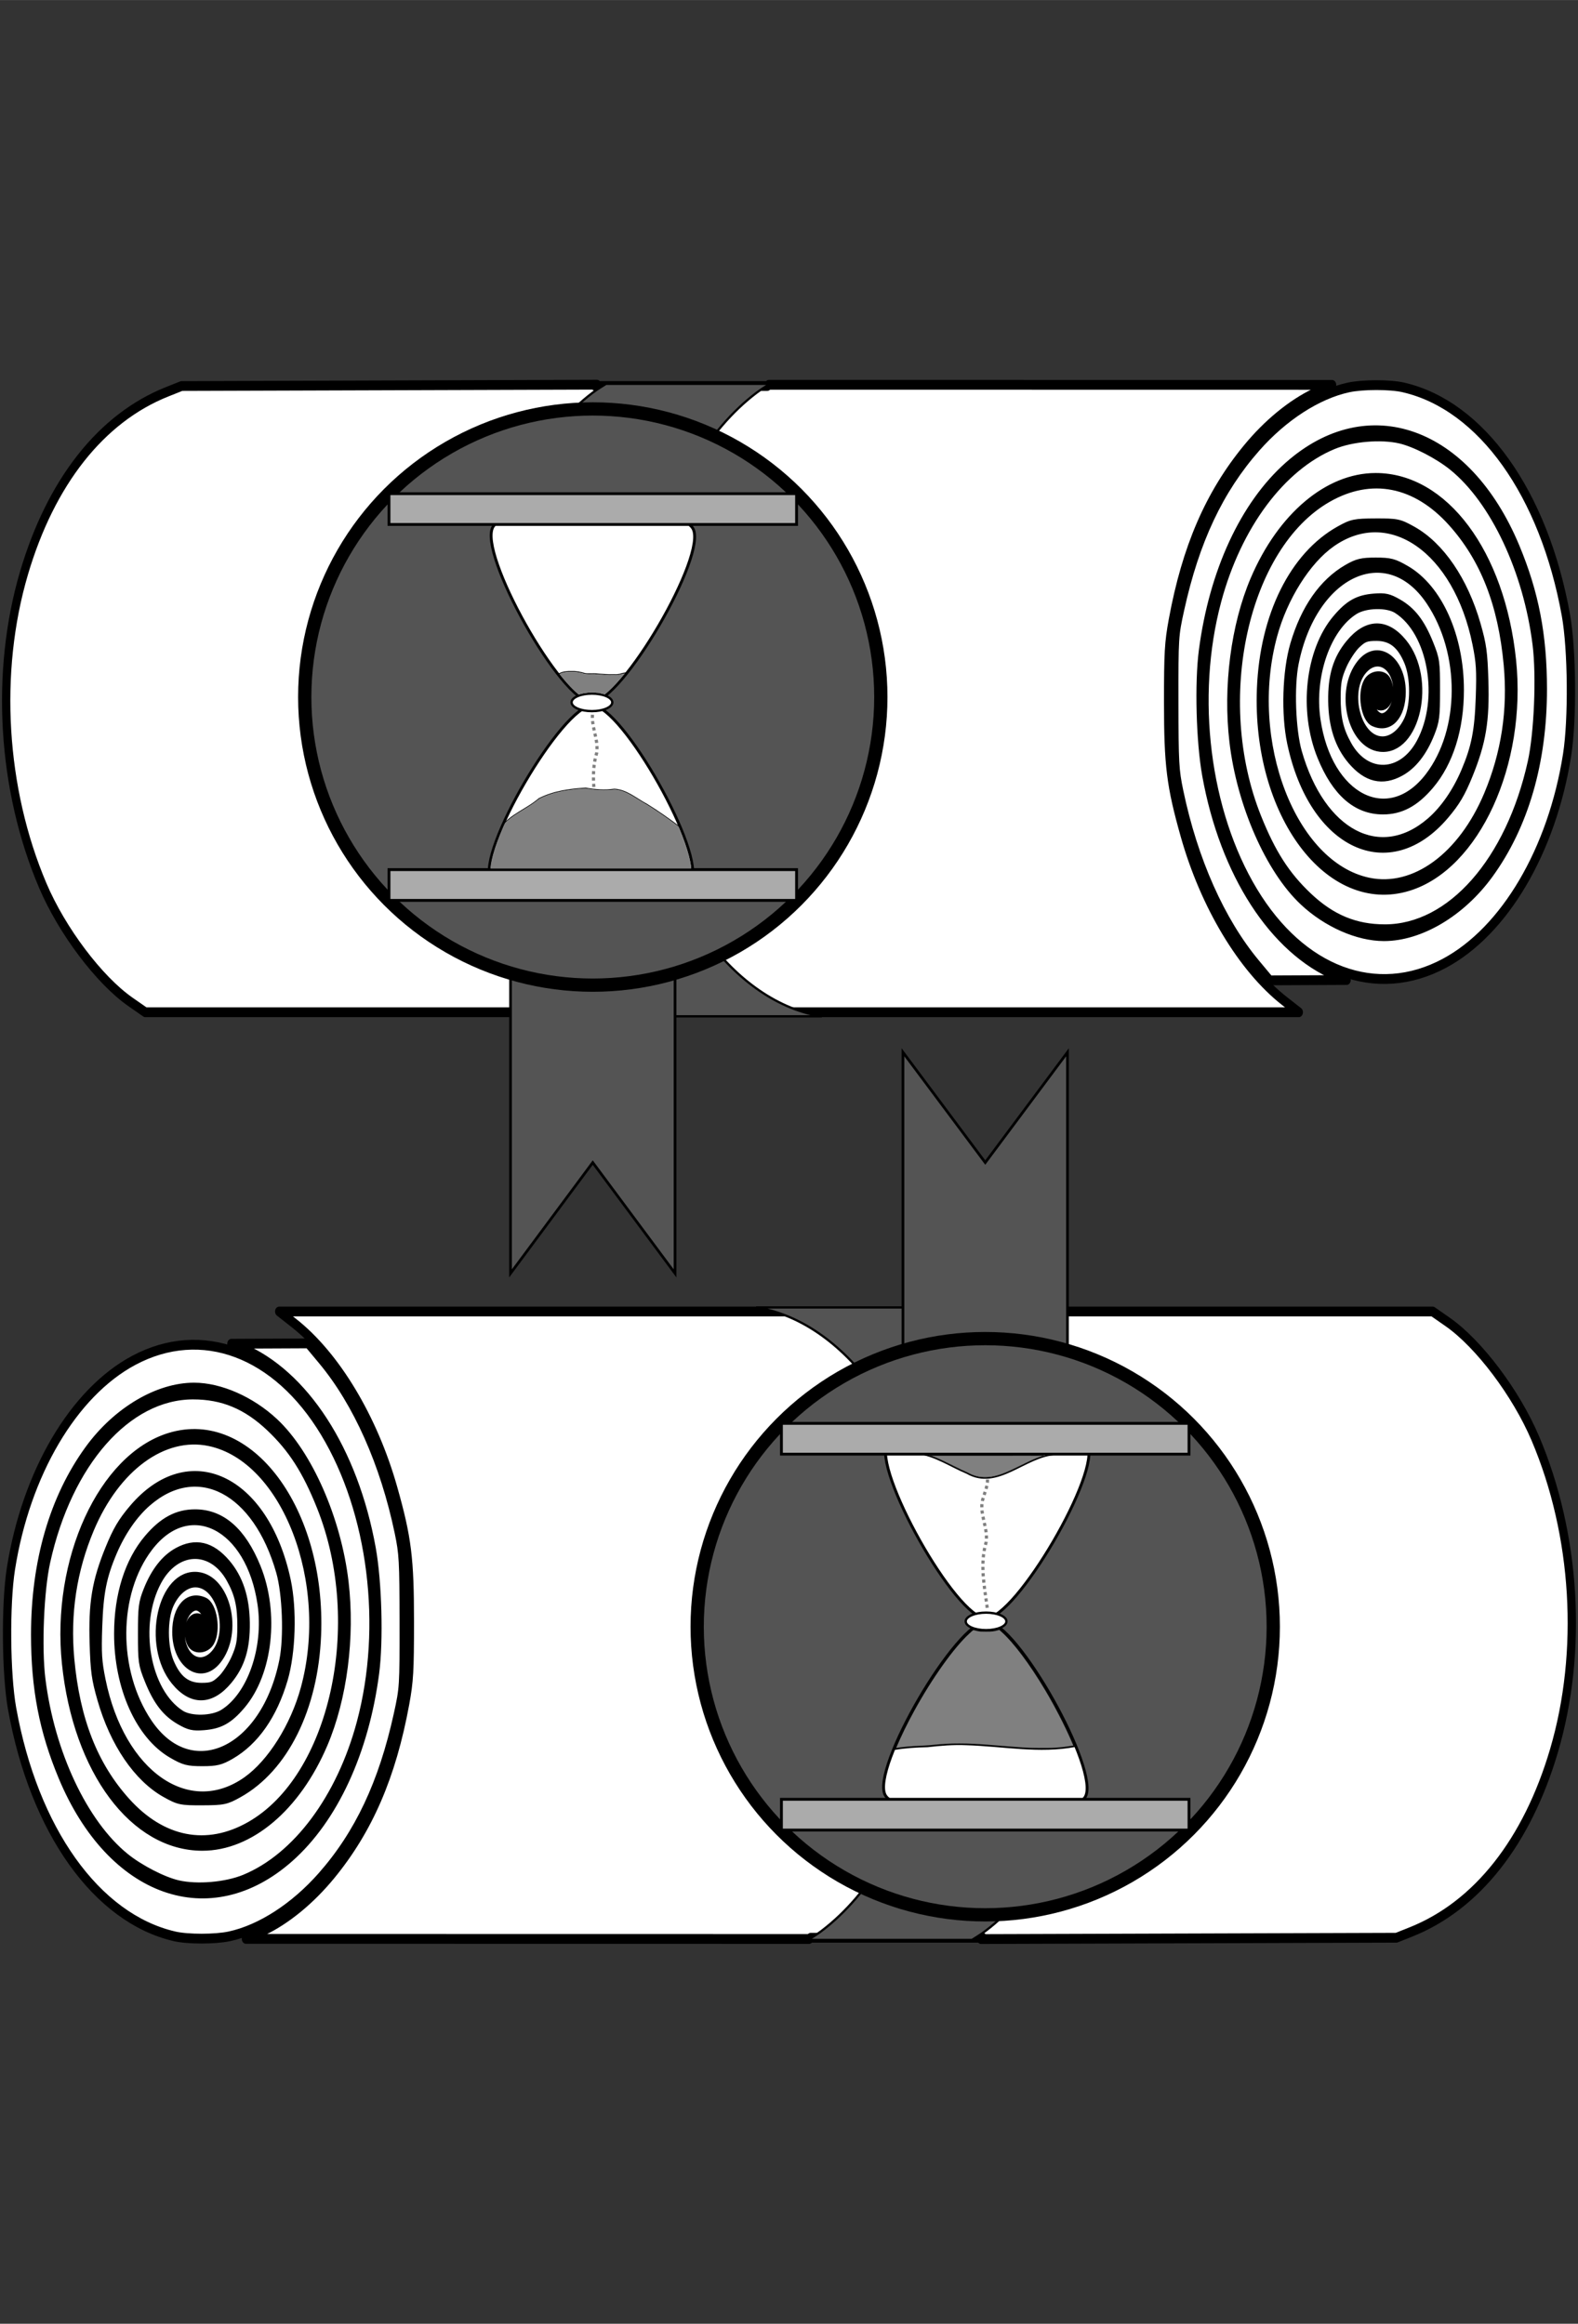 <?xml version="1.0" encoding="UTF-8" standalone="no"?>
<!-- Created with Inkscape (http://www.inkscape.org/) -->

<svg
   xmlns:dc="http://purl.org/dc/elements/1.1/"
   xmlns:cc="http://creativecommons.org/ns#"
   xmlns:rdf="http://www.w3.org/1999/02/22-rdf-syntax-ns#"
   xmlns:svg="http://www.w3.org/2000/svg"
   xmlns="http://www.w3.org/2000/svg"
   xmlns:sodipodi="http://sodipodi.sourceforge.net/DTD/sodipodi-0.dtd"
   xmlns:inkscape="http://www.inkscape.org/namespaces/inkscape"
   sodipodi:docname="from_past-future.svg"
   inkscape:version="0.92.4 (5da689c313, 2019-01-14)"
   version="1.1"
   id="svg2"
   viewBox="0 0 720 1060"
   height="11.778in"
   width="8in"
   inkscape:export-filename="C:\Users\Giltwist\Dropbox\Tarot\Minors\export\from-past_future.png"
   inkscape:export-xdpi="300"
   inkscape:export-ydpi="300">
  <rect x="0" y="0" width="720" height="1060" fill="#333333" stroke="none"/>
  <sodipodi:namedview
     inkscape:window-maximized="1"
     inkscape:window-y="-8"
     inkscape:window-x="-8"
     inkscape:window-height="1377"
     inkscape:window-width="2560"
     units="in"
     showgrid="false"
     inkscape:current-layer="layer1"
     inkscape:document-units="px"
     inkscape:cy="612.90891"
     inkscape:cx="-113.25538"
     inkscape:zoom="0.98994949"
     inkscape:pageshadow="2"
     inkscape:pageopacity="0"
     borderopacity="1.0"
     bordercolor="#666666"
     pagecolor="#000000"
     id="base"
     showguides="true"
     inkscape:guide-bbox="true">
    <sodipodi:guide
       position="360.017,456.613"
       orientation="1,0"
       id="guide4140"
       inkscape:locked="false" />
    <sodipodi:guide
       position="341.518,529.688"
       orientation="0,1"
       id="guide4149"
       inkscape:locked="false" />
  </sodipodi:namedview>
  <defs
     id="defs4">
    <inkscape:path-effect
       effect="powerstroke"
       id="path-effect4186"
       is_visible="true"
       offset_points="0,0.5"
       sort_points="true"
       interpolator_type="CubicBezierJohan"
       interpolator_beta="0.2"
       start_linecap_type="zerowidth"
       linejoin_type="round"
       miter_limit="4"
       end_linecap_type="zerowidth"
       cusp_linecap_type="round" />
  </defs>
  <g
     inkscape:label="Layer 1"
     inkscape:groupmode="layer"
     id="layer1"
     transform="translate(0,7.638)">
    <g
       transform="matrix(1,0,0,1.18,-0.304,-152.394)"
       id="g882-6-7">
      <path
         inkscape:connector-curvature="0"
         id="path873-5-2"
         transform="matrix(0.938,0,0,0.938,0,-7.638)"
         d="m 136.141,679.434 7.061,4.693 c 20.538,13.655 38.835,39.445 48.445,68.285 6.812,20.441 8.047,28.856 8.047,54.807 0,20.401 -0.28,24.527 -2.301,33.84 -6.424,29.611 -17.66,51.652 -35.953,70.533 -9.861,10.178 -21.58,18.336 -32.99,22.963 l -8.492,3.443 136.971,0.018 136.973,0.018 0.783,-0.506 h 83.688 l -0.82,0.547 101.016,-0.273 101.016,-0.273 7.07,-2.389 c 32.021,-10.817 56.496,-37.09 69.586,-74.697 C 770.455,819.598 767.042,771.33 747.135,731.688 737.772,713.044 719.686,692.698 704.5,683.727 l -7.268,-4.293 H 679.582 520.482 253.328 Z"
         style="opacity:1;fill:#ffffff;fill-opacity:1;fill-rule:nonzero;stroke:#000000;stroke-width:4.041;stroke-linecap:round;stroke-linejoin:round;stroke-miterlimit:4;stroke-dasharray:none;stroke-dashoffset:0;stroke-opacity:1;paint-order:stroke markers fill" />
      <path
         transform="matrix(0.938,0,0,0.938,0,-7.638)"
         inkscape:connector-curvature="0"
         id="path875-2-4"
         d="M 85.182,936.934 C 47.321,929.506 16.866,893.313 6.205,843.078 3.207,828.95 2.917,800.075 5.627,785.5 12.956,746.077 36.023,712.887 65.328,699.6 c 33.06,-14.99 69.353,-3.461 92.81,29.483 23.306,32.732 30.299,80.198 17.689,120.057 -9.854,31.145 -31.257,55.506 -56.543,64.355 -9.029,3.16 -23.062,4.182 -32.385,2.357 C 79.657,914.435 68.288,909.459 61.288,904.643 41.013,890.693 24.882,861.641 20.403,831.006 c -1.904,-13.018 -0.75,-36.658 2.372,-48.611 10.713,-41.02 39.519,-68.74 71.447,-68.756 14.438,-0.007 25.994,4.077 37.374,13.21 10.8,8.668 17.719,17.81 24.757,32.712 22.98,48.658 6.399,112.327 -34.395,132.072 -21.036,10.182 -42.694,6.6 -60.254,-9.965 -15.789,-14.894 -24.527,-33.797 -27.256,-58.959 -2.04,-18.81 1.18,-36.76 9.665,-53.878 12.689,-25.598 35.832,-39.922 58.078,-35.946 37.173,6.643 60.554,58.1 46.398,102.111 -5.063,15.741 -16.322,30.906 -28.283,38.096 -28.246,16.979 -61.275,-2.507 -70.633,-41.672 -1.838,-7.692 -2.083,-11.021 -1.634,-22.183 0.563,-14.005 2.143,-20.779 7.195,-30.864 4.212,-8.407 10.212,-15.767 16.821,-20.632 24.431,-17.985 53.158,-5.187 64.573,28.768 3.085,9.176 3.857,27.171 1.58,36.843 -8.924,37.912 -45.074,52.063 -65.875,25.787 -16.955,-21.417 -16.767,-53.704 0.423,-72.824 19.643,-21.848 49.248,-9.092 54.847,23.631 3.134,18.318 -5.084,38.281 -18.711,45.453 -5.253,2.764 -15.699,2.971 -20.485,0.406 -17.165,-9.202 -22.966,-37.372 -11.434,-55.52 8.941,-14.072 26.354,-14.603 35.313,-1.078 4.177,6.307 5.565,11.43 5.499,20.307 -0.045,6.055 -0.569,8.345 -2.981,13.033 -1.61,3.128 -4.673,7.095 -6.808,8.817 -3.33,2.684 -4.706,3.13 -9.675,3.13 -7.173,0 -11.839,-3.133 -15.382,-10.327 -3.266,-6.633 -3.31,-18.079 -0.093,-24.186 2.883,-5.472 7.696,-8.878 12.547,-8.878 12.977,0 19.065,22.197 8.39,30.594 -7.145,5.62 -15.644,0.145 -15.644,-10.079 0,-5.62 3.701,-10.964 7.593,-10.964 3.125,0 6.55,4.478 6.55,8.566 0,4.137 -3.347,7.519 -5.868,5.929 -2.128,-1.342 -2.267,-6.565 -0.193,-7.251 1.313,-0.434 1.326,-0.271 0.093,1.221 -1.743,2.111 0.121,4.857 2.013,2.965 1.63,-1.63 0.69,-5.802 -1.397,-6.2 -4.071,-0.776 -6.279,5.177 -3.704,9.988 1.593,2.977 7.357,2.65 9.445,-0.536 3.043,-4.643 1.234,-14.466 -2.96,-16.076 -7.584,-2.91 -13.592,2.491 -13.592,12.218 0,13.042 11.896,19.838 19.893,11.366 10.535,-11.162 4.519,-32.736 -9.492,-34.041 -17.535,-1.633 -25.239,27.902 -11.11,42.595 8.16,8.485 17.621,8.34 26.089,-0.4 6.036,-6.23 8.474,-13.049 8.322,-23.273 -0.152,-10.193 -3.202,-18.089 -9.351,-24.212 -7.332,-7.3 -15.047,-8.829 -23.854,-4.728 -6.051,2.818 -10.966,8.147 -14.538,15.761 -2.373,5.059 -2.628,6.777 -2.628,17.724 0,11.463 0.17,12.481 3.134,18.736 4.11,8.673 8.399,13.41 15.116,16.697 4.621,2.261 6.48,2.616 11.8,2.257 7.856,-0.53 12.299,-2.63 18.335,-8.665 13.124,-13.124 16.317,-37.486 7.364,-56.176 -7.072,-14.763 -17.062,-22.138 -29.99,-22.138 -8.715,0 -15.72,3.174 -22.938,10.392 -9.346,9.346 -14.437,23.064 -14.437,38.898 0,21.888 10.382,41.498 26.056,49.214 5.911,2.91 7.719,3.314 14.834,3.314 6.845,0 9.004,-0.443 13.911,-2.852 11.805,-5.797 20.603,-16.467 25.69,-31.155 3.78,-10.916 4.419,-28.478 1.465,-40.271 -10.54,-42.074 -47.647,-56.71 -74.838,-29.518 -5.341,5.341 -7.837,8.924 -11.442,16.423 -6.461,13.442 -8.172,22.194 -7.573,38.752 0.416,11.505 0.91,14.54 3.723,22.863 6.09,18.02 17.529,32.238 31.117,38.674 6.449,3.055 7.516,3.246 17.968,3.213 10.272,-0.032 11.608,-0.269 17.678,-3.14 22.282,-10.539 36.663,-35.094 38.073,-65.011 2.416,-51.264 -32.99,-91.413 -71.718,-81.326 -32.755,8.532 -55.522,50.581 -50.323,92.946 5.408,44.063 32.883,75.253 66.29,75.253 23.198,0 45.883,-16.217 58.958,-42.149 9.446,-18.735 13.301,-43.958 10.164,-66.508 -3.572,-25.684 -17.491,-52.53 -34.021,-65.618 -11.303,-8.95 -26.431,-14.587 -39.142,-14.587 -17.718,0 -37.711,10.062 -51.188,25.763 -17.134,19.961 -26.094,46.103 -26.084,76.108 0.007,22.047 3.955,39.392 13.27,58.305 23.621,47.957 71.847,62.486 110.631,33.331 21.429,-16.108 36.417,-43.569 41.405,-75.858 2.071,-13.407 1.306,-37.49 -1.628,-51.259 -8.595,-40.337 -32.616,-71.767 -63.173,-82.659 l -5.051,-1.8 18.715,-0.074 18.715,-0.074 6.703,6.819 c 17.03,17.324 30.258,42.514 37.267,70.963 2.177,8.835 2.367,11.76 2.404,36.871 0.039,26.791 -0.011,27.471 -2.844,38.386 -7.366,28.383 -19.053,49.407 -37.124,66.78 -13.261,12.749 -29.74,21.783 -44.778,24.547 -6.928,1.274 -20.278,1.275 -26.76,0.004 z"
         style="opacity:1;fill:#ffffff;fill-opacity:1;fill-rule:nonzero;stroke:#000000;stroke-width:4.041;stroke-linecap:round;stroke-linejoin:round;stroke-miterlimit:4;stroke-dasharray:none;stroke-dashoffset:0;stroke-opacity:1;paint-order:stroke markers fill" />
    </g>
    <path
       style="opacity:1;fill:#545454;fill-opacity:1;fill-rule:nonzero;stroke:#000000;stroke-width:1.023;stroke-linecap:square;stroke-linejoin:miter;stroke-miterlimit:4;stroke-dasharray:none;stroke-dashoffset:0;stroke-opacity:1;paint-order:markers fill stroke"
       d="m 443.503,877.277 c 2.076,-1.304 4.161,-2.585 6.154,-4.095 2.799,-2.12 5.513,-4.437 8.139,-6.938 2.626,-2.501 5.165,-5.185 7.608,-8.038 2.443,-2.853 4.792,-5.875 7.042,-9.05 2.25,-3.175 4.401,-6.503 6.447,-9.971 2.046,-3.468 3.987,-7.076 5.819,-10.807 1.832,-3.731 3.553,-7.587 5.16,-11.552 1.607,-3.965 3.099,-8.04 4.47,-12.209 1.371,-4.169 2.621,-8.433 3.746,-12.777 1.125,-4.344 2.125,-8.769 2.994,-13.258 0.868,-4.49 1.605,-9.045 2.206,-13.65 0.601,-4.606 1.066,-9.261 1.39,-13.953 0.323,-4.692 0.505,-9.422 0.54,-14.17 0.035,-4.749 -0.077,-9.518 -0.341,-14.295 -0.264,-4.776 -0.679,-9.559 -1.252,-14.334 -0.573,-4.775 -1.303,-9.541 -2.195,-14.284 -0.735,-3.902 -1.57,-7.728 -2.499,-11.469 -0.93,-3.741 -1.954,-7.399 -3.067,-10.968 -1.114,-3.569 -2.315,-7.05 -3.602,-10.437 -1.286,-3.387 -2.657,-6.681 -4.105,-9.875 -1.448,-3.194 -2.972,-6.29 -4.57,-9.281 -1.598,-2.991 -3.269,-5.879 -5.006,-8.656 -1.737,-2.777 -3.542,-5.444 -5.407,-7.996 -1.865,-2.553 -3.791,-4.991 -5.773,-7.308 -1.982,-2.318 -4.021,-4.516 -6.108,-6.588 -2.088,-2.072 -4.225,-4.019 -6.407,-5.835 -2.182,-1.816 -4.409,-3.502 -6.674,-5.051 -2.265,-1.549 -4.569,-2.962 -6.907,-4.234 -2.337,-1.272 -4.708,-2.403 -7.106,-3.388 -2.398,-0.984 -4.825,-1.82 -7.273,-2.506 -2.351,-0.659 -4.725,-1.161 -7.112,-1.535 h -74.813 c 2.387,0.374 4.759,0.876 7.11,1.535 2.448,0.686 4.875,1.522 7.273,2.506 2.398,0.984 4.769,2.116 7.106,3.388 2.337,1.272 4.641,2.685 6.907,4.234 2.265,1.549 4.492,3.235 6.674,5.051 2.182,1.816 4.321,3.762 6.409,5.835 2.088,2.072 4.125,4.27 6.107,6.588 1.982,2.318 3.908,4.756 5.773,7.308 1.865,2.553 3.67,5.219 5.407,7.996 1.737,2.777 3.408,5.665 5.006,8.656 1.598,2.991 3.124,6.086 4.572,9.281 1.448,3.194 2.817,6.488 4.103,9.875 1.286,3.387 2.488,6.867 3.602,10.437 1.114,3.569 2.139,7.227 3.069,10.968 0.93,3.741 1.763,7.567 2.498,11.469 0.893,4.743 1.624,9.509 2.197,14.284 0.573,4.774 0.989,9.557 1.252,14.334 0.264,4.777 0.374,9.546 0.339,14.295 -0.035,4.749 -0.217,9.478 -0.54,14.17 -0.323,4.692 -0.789,9.347 -1.39,13.953 -0.601,4.606 -1.338,9.161 -2.206,13.65 -0.868,4.49 -1.867,8.914 -2.992,13.258 -1.125,4.344 -2.377,8.608 -3.748,12.777 -1.371,4.169 -2.861,8.244 -4.468,12.209 -1.607,3.965 -3.328,7.82 -5.16,11.552 -1.832,3.731 -3.775,7.339 -5.821,10.807 -2.046,3.468 -4.195,6.796 -6.445,9.971 -2.25,3.175 -4.601,6.197 -7.044,9.05 -2.443,2.853 -4.98,5.537 -7.606,8.038 -2.626,2.501 -5.342,4.819 -8.141,6.938 -1.993,1.51 -4.078,2.792 -6.154,4.095 z"
       id="rect1068-3"
       inkscape:connector-curvature="0" />
    <path
       style="opacity:1;fill:#545454;fill-opacity:1;fill-rule:nonzero;stroke:#000000;stroke-width:1.223;stroke-linecap:square;stroke-linejoin:miter;stroke-miterlimit:4;stroke-dasharray:none;stroke-dashoffset:0;stroke-opacity:1;paint-order:markers fill stroke"
       d="M 411.998,656.637 V 472.365 l 37.548,50.31 37.515,-50.31 v 184.272 z"
       id="rect1190-4-8"
       inkscape:connector-curvature="0" />
    <circle
       style="opacity:1;fill:#545454;fill-opacity:1;fill-rule:evenodd;stroke:#000000;stroke-width:6.051;stroke-linecap:butt;stroke-linejoin:miter;stroke-miterlimit:4;stroke-dasharray:none;stroke-dashoffset:0;stroke-opacity:1;paint-order:markers stroke fill"
       id="path868-7"
       cx="-449.529"
       cy="-734.405"
       r="131.427"
       transform="scale(-1)" />
    <g
       transform="matrix(-1,0,0,-1.18,720.304,1197.119)"
       id="g882-6">
      <path
         inkscape:connector-curvature="0"
         id="path873-5"
         transform="matrix(0.938,0,0,0.938,0,-7.638)"
         d="m 136.141,679.434 7.061,4.693 c 20.538,13.655 38.835,39.445 48.445,68.285 6.812,20.441 8.047,28.856 8.047,54.807 0,20.401 -0.28,24.527 -2.301,33.84 -6.424,29.611 -17.66,51.652 -35.953,70.533 -9.861,10.178 -21.58,18.336 -32.99,22.963 l -8.492,3.443 136.971,0.018 136.973,0.018 0.783,-0.506 h 83.688 l -0.82,0.547 101.016,-0.273 101.016,-0.273 7.07,-2.389 c 32.021,-10.817 56.496,-37.09 69.586,-74.697 C 770.455,819.598 767.042,771.33 747.135,731.688 737.772,713.044 719.686,692.698 704.5,683.727 l -7.268,-4.293 H 679.582 520.482 253.328 Z"
         style="opacity:1;fill:#ffffff;fill-opacity:1;fill-rule:nonzero;stroke:#000000;stroke-width:4.041;stroke-linecap:round;stroke-linejoin:round;stroke-miterlimit:4;stroke-dasharray:none;stroke-dashoffset:0;stroke-opacity:1;paint-order:stroke markers fill" />
      <path
         transform="matrix(0.938,0,0,0.938,0,-7.638)"
         inkscape:connector-curvature="0"
         id="path875-2"
         d="M 85.182,936.934 C 47.321,929.506 16.866,893.313 6.205,843.078 3.207,828.95 2.917,800.075 5.627,785.5 12.956,746.077 36.023,712.887 65.328,699.6 c 33.06,-14.99 69.353,-3.461 92.81,29.483 23.306,32.732 30.299,80.198 17.689,120.057 -9.854,31.145 -31.257,55.506 -56.543,64.355 -9.029,3.16 -23.062,4.182 -32.385,2.357 C 79.657,914.435 68.288,909.459 61.288,904.643 41.013,890.693 24.882,861.641 20.403,831.006 c -1.904,-13.018 -0.75,-36.658 2.372,-48.611 10.713,-41.02 39.519,-68.74 71.447,-68.756 14.438,-0.007 25.994,4.077 37.374,13.21 10.8,8.668 17.719,17.81 24.757,32.712 22.98,48.658 6.399,112.327 -34.395,132.072 -21.036,10.182 -42.694,6.6 -60.254,-9.965 -15.789,-14.894 -24.527,-33.797 -27.256,-58.959 -2.04,-18.81 1.18,-36.76 9.665,-53.878 12.689,-25.598 35.832,-39.922 58.078,-35.946 37.173,6.643 60.554,58.1 46.398,102.111 -5.063,15.741 -16.322,30.906 -28.283,38.096 -28.246,16.979 -61.275,-2.507 -70.633,-41.672 -1.838,-7.692 -2.083,-11.021 -1.634,-22.183 0.563,-14.005 2.143,-20.779 7.195,-30.864 4.212,-8.407 10.212,-15.767 16.821,-20.632 24.431,-17.985 53.158,-5.187 64.573,28.768 3.085,9.176 3.857,27.171 1.58,36.843 -8.924,37.912 -45.074,52.063 -65.875,25.787 -16.955,-21.417 -16.767,-53.704 0.423,-72.824 19.643,-21.848 49.248,-9.092 54.847,23.631 3.134,18.318 -5.084,38.281 -18.711,45.453 -5.253,2.764 -15.699,2.971 -20.485,0.406 -17.165,-9.202 -22.966,-37.372 -11.434,-55.52 8.941,-14.072 26.354,-14.603 35.313,-1.078 4.177,6.307 5.565,11.43 5.499,20.307 -0.045,6.055 -0.569,8.345 -2.981,13.033 -1.61,3.128 -4.673,7.095 -6.808,8.817 -3.33,2.684 -4.706,3.13 -9.675,3.13 -7.173,0 -11.839,-3.133 -15.382,-10.327 -3.266,-6.633 -3.31,-18.079 -0.093,-24.186 2.883,-5.472 7.696,-8.878 12.547,-8.878 12.977,0 19.065,22.197 8.39,30.594 -7.145,5.62 -15.644,0.145 -15.644,-10.079 0,-5.62 3.701,-10.964 7.593,-10.964 3.125,0 6.55,4.478 6.55,8.566 0,4.137 -3.347,7.519 -5.868,5.929 -2.128,-1.342 -2.267,-6.565 -0.193,-7.251 1.313,-0.434 1.326,-0.271 0.093,1.221 -1.743,2.111 0.121,4.857 2.013,2.965 1.63,-1.63 0.69,-5.802 -1.397,-6.2 -4.071,-0.776 -6.279,5.177 -3.704,9.988 1.593,2.977 7.357,2.65 9.445,-0.536 3.043,-4.643 1.234,-14.466 -2.96,-16.076 -7.584,-2.91 -13.592,2.491 -13.592,12.218 0,13.042 11.896,19.838 19.893,11.366 10.535,-11.162 4.519,-32.736 -9.492,-34.041 -17.535,-1.633 -25.239,27.902 -11.11,42.595 8.16,8.485 17.621,8.34 26.089,-0.4 6.036,-6.23 8.474,-13.049 8.322,-23.273 -0.152,-10.193 -3.202,-18.089 -9.351,-24.212 -7.332,-7.3 -15.047,-8.829 -23.854,-4.728 -6.051,2.818 -10.966,8.147 -14.538,15.761 -2.373,5.059 -2.628,6.777 -2.628,17.724 0,11.463 0.17,12.481 3.134,18.736 4.11,8.673 8.399,13.41 15.116,16.697 4.621,2.261 6.48,2.616 11.8,2.257 7.856,-0.53 12.299,-2.63 18.335,-8.665 13.124,-13.124 16.317,-37.486 7.364,-56.176 -7.072,-14.763 -17.062,-22.138 -29.99,-22.138 -8.715,0 -15.72,3.174 -22.938,10.392 -9.346,9.346 -14.437,23.064 -14.437,38.898 0,21.888 10.382,41.498 26.056,49.214 5.911,2.91 7.719,3.314 14.834,3.314 6.845,0 9.004,-0.443 13.911,-2.852 11.805,-5.797 20.603,-16.467 25.69,-31.155 3.78,-10.916 4.419,-28.478 1.465,-40.271 -10.54,-42.074 -47.647,-56.71 -74.838,-29.518 -5.341,5.341 -7.837,8.924 -11.442,16.423 -6.461,13.442 -8.172,22.194 -7.573,38.752 0.416,11.505 0.91,14.54 3.723,22.863 6.09,18.02 17.529,32.238 31.117,38.674 6.449,3.055 7.516,3.246 17.968,3.213 10.272,-0.032 11.608,-0.269 17.678,-3.14 22.282,-10.539 36.663,-35.094 38.073,-65.011 2.416,-51.264 -32.99,-91.413 -71.718,-81.326 -32.755,8.532 -55.522,50.581 -50.323,92.946 5.408,44.063 32.883,75.253 66.29,75.253 23.198,0 45.883,-16.217 58.958,-42.149 9.446,-18.735 13.301,-43.958 10.164,-66.508 -3.572,-25.684 -17.491,-52.53 -34.021,-65.618 -11.303,-8.95 -26.431,-14.587 -39.142,-14.587 -17.718,0 -37.711,10.062 -51.188,25.763 -17.134,19.961 -26.094,46.103 -26.084,76.108 0.007,22.047 3.955,39.392 13.27,58.305 23.621,47.957 71.847,62.486 110.631,33.331 21.429,-16.108 36.417,-43.569 41.405,-75.858 2.071,-13.407 1.306,-37.49 -1.628,-51.259 -8.595,-40.337 -32.616,-71.767 -63.173,-82.659 l -5.051,-1.8 18.715,-0.074 18.715,-0.074 6.703,6.819 c 17.03,17.324 30.258,42.514 37.267,70.963 2.177,8.835 2.367,11.76 2.404,36.871 0.039,26.791 -0.011,27.471 -2.844,38.386 -7.366,28.383 -19.053,49.407 -37.124,66.78 -13.261,12.749 -29.74,21.783 -44.778,24.547 -6.928,1.274 -20.278,1.275 -26.76,0.004 z"
         style="opacity:1;fill:#ffffff;fill-opacity:1;fill-rule:nonzero;stroke:#000000;stroke-width:4.041;stroke-linecap:round;stroke-linejoin:round;stroke-miterlimit:4;stroke-dasharray:none;stroke-dashoffset:0;stroke-opacity:1;paint-order:stroke markers fill" />
    </g>
    <path
       style="opacity:1;fill:#545454;fill-opacity:1;fill-rule:nonzero;stroke:#000000;stroke-width:1.023;stroke-linecap:square;stroke-linejoin:miter;stroke-miterlimit:4;stroke-dasharray:none;stroke-dashoffset:0;stroke-opacity:1;paint-order:markers fill stroke"
       d="m 276.497,167.447 c -2.076,1.304 -4.161,2.585 -6.154,4.095 -2.799,2.12 -5.513,4.437 -8.139,6.938 -2.626,2.501 -5.165,5.185 -7.608,8.038 -2.443,2.853 -4.792,5.875 -7.042,9.05 -2.25,3.175 -4.401,6.503 -6.447,9.971 -2.046,3.468 -3.987,7.076 -5.819,10.807 -1.832,3.731 -3.553,7.587 -5.16,11.552 -1.607,3.965 -3.099,8.04 -4.47,12.209 -1.371,4.169 -2.621,8.433 -3.746,12.777 -1.125,4.344 -2.125,8.769 -2.994,13.258 -0.868,4.49 -1.605,9.045 -2.206,13.65 -0.601,4.606 -1.066,9.261 -1.39,13.953 -0.323,4.692 -0.505,9.422 -0.54,14.17 -0.035,4.749 0.077,9.518 0.341,14.295 0.264,4.776 0.679,9.559 1.252,14.334 0.573,4.775 1.303,9.541 2.195,14.284 0.735,3.902 1.57,7.728 2.499,11.469 0.93,3.741 1.954,7.399 3.067,10.968 1.114,3.569 2.315,7.05 3.602,10.437 1.286,3.387 2.657,6.681 4.105,9.875 1.448,3.194 2.972,6.29 4.57,9.281 1.598,2.991 3.269,5.879 5.006,8.656 1.737,2.777 3.542,5.444 5.407,7.996 1.865,2.553 3.791,4.991 5.773,7.308 1.982,2.318 4.021,4.516 6.108,6.588 2.088,2.072 4.225,4.019 6.407,5.835 2.182,1.816 4.409,3.502 6.674,5.051 2.265,1.549 4.569,2.962 6.907,4.234 2.337,1.272 4.708,2.403 7.106,3.388 2.398,0.984 4.825,1.82 7.273,2.506 2.351,0.659 4.725,1.161 7.112,1.535 H 375 c -2.387,-0.374 -4.759,-0.876 -7.11,-1.535 -2.448,-0.686 -4.875,-1.522 -7.273,-2.506 -2.398,-0.984 -4.769,-2.116 -7.106,-3.388 -2.337,-1.272 -4.641,-2.685 -6.907,-4.234 -2.265,-1.549 -4.492,-3.235 -6.674,-5.051 -2.182,-1.816 -4.321,-3.762 -6.409,-5.835 -2.088,-2.072 -4.125,-4.27 -6.107,-6.588 -1.982,-2.318 -3.908,-4.756 -5.773,-7.308 -1.865,-2.553 -3.67,-5.219 -5.407,-7.996 -1.737,-2.777 -3.408,-5.665 -5.006,-8.656 -1.598,-2.991 -3.124,-6.086 -4.572,-9.281 -1.448,-3.194 -2.817,-6.488 -4.103,-9.875 -1.286,-3.387 -2.488,-6.867 -3.602,-10.437 -1.114,-3.569 -2.139,-7.227 -3.069,-10.968 -0.93,-3.741 -1.763,-7.567 -2.498,-11.469 -0.893,-4.743 -1.624,-9.509 -2.197,-14.284 -0.573,-4.774 -0.989,-9.557 -1.252,-14.334 -0.264,-4.777 -0.374,-9.546 -0.339,-14.295 0.035,-4.749 0.217,-9.478 0.54,-14.17 0.323,-4.692 0.789,-9.347 1.39,-13.953 0.601,-4.606 1.338,-9.161 2.206,-13.65 0.868,-4.49 1.867,-8.914 2.992,-13.258 1.125,-4.344 2.377,-8.608 3.748,-12.777 1.371,-4.169 2.861,-8.244 4.468,-12.209 1.607,-3.965 3.328,-7.82 5.16,-11.552 1.832,-3.731 3.775,-7.339 5.821,-10.807 2.046,-3.468 4.195,-6.796 6.445,-9.971 2.25,-3.175 4.601,-6.197 7.044,-9.05 2.443,-2.853 4.98,-5.537 7.606,-8.038 2.626,-2.501 5.342,-4.819 8.141,-6.938 1.993,-1.51 4.078,-2.792 6.154,-4.095 z"
       id="rect1068"
       inkscape:connector-curvature="0" />
    <path
       style="opacity:1;fill:#545454;fill-opacity:1;fill-rule:nonzero;stroke:#000000;stroke-width:1.226;stroke-linecap:square;stroke-linejoin:miter;stroke-miterlimit:4;stroke-dasharray:none;stroke-dashoffset:0;stroke-opacity:1;paint-order:markers fill stroke"
       d="M 308.002,388.088 V 573.219 l -37.548,-50.545 -37.515,50.545 V 388.088 Z"
       id="rect1190-4"
       inkscape:connector-curvature="0" />
    <circle
       style="opacity:1;fill:#545454;fill-opacity:1;fill-rule:evenodd;stroke:#000000;stroke-width:6.051;stroke-linecap:butt;stroke-linejoin:miter;stroke-miterlimit:4;stroke-dasharray:none;stroke-dashoffset:0;stroke-opacity:1;paint-order:markers stroke fill"
       id="path868"
       cx="270.471"
       cy="310.32"
       r="131.427" />
    <path
       sodipodi:type="star"
       style="fill:#ffffff;fill-opacity:1;fill-rule:evenodd;stroke:#000000;stroke-width:3;stroke-linecap:round;stroke-linejoin:miter;stroke-miterlimit:4;stroke-dasharray:none;stroke-dashoffset:0;stroke-opacity:1"
       id="path4199"
       sodipodi:sides="3"
       sodipodi:cx="359.56781"
       sodipodi:cy="403.84427"
       sodipodi:r1="122.23263"
       sodipodi:r2="61.116314"
       sodipodi:arg1="1.5790606"
       sodipodi:arg2="2.6262582"
       inkscape:flatsided="true"
       inkscape:rounded="0.15"
       inkscape:randomized="0"
       d="M 358.558,526.073 C 326.802,525.81 238.115,369.225 254.22,341.855 c 16.105,-27.37 196.055,-25.883 211.706,1.75 15.651,27.633 -75.612,182.73 -107.368,182.468 z"
       inkscape:transform-center-x="-0.50507627"
       inkscape:transform-center-y="30.119705"
       inkscape:export-xdpi="300"
       inkscape:export-ydpi="300"
       transform="matrix(-0.431,0,0,-0.434,604.743,960.398)" />
    <rect
       style="fill:#ababab;fill-opacity:1;fill-rule:evenodd;stroke:#000000;stroke-width:1.298;stroke-linecap:round;stroke-linejoin:miter;stroke-miterlimit:4;stroke-dasharray:none;stroke-dashoffset:0;stroke-opacity:1"
       id="rect4182"
       width="185.97"
       height="14.034"
       x="-542.514"
       y="-827.164"
       inkscape:export-xdpi="300"
       inkscape:export-ydpi="300"
       transform="scale(-1)" />
    <path
       sodipodi:type="star"
       style="fill:#ffffff;fill-opacity:1;fill-rule:evenodd;stroke:#000000;stroke-width:3;stroke-linecap:round;stroke-linejoin:miter;stroke-miterlimit:4;stroke-dasharray:none;stroke-dashoffset:0;stroke-opacity:1"
       id="path4199-5"
       sodipodi:sides="3"
       sodipodi:cx="-358.43219"
       sodipodi:cy="-651.74951"
       sodipodi:r1="122.23263"
       sodipodi:r2="61.116314"
       sodipodi:arg1="1.5790606"
       sodipodi:arg2="2.6262582"
       inkscape:flatsided="true"
       inkscape:rounded="0.15"
       inkscape:randomized="0"
       d="m -359.442,-529.521 c -31.756,-0.262 -120.443,-156.847 -104.338,-184.218 16.105,-27.37 196.055,-25.883 211.706,1.75 15.651,27.633 -75.612,182.73 -107.368,182.468 z"
       inkscape:transform-center-x="0.50507366"
       inkscape:transform-center-y="-30.119692"
       transform="matrix(0.431,0,0,0.434,604.743,960.398)"
       inkscape:export-xdpi="300"
       inkscape:export-ydpi="300" />
    <rect
       style="fill:#ababab;fill-opacity:1;fill-rule:evenodd;stroke:#000000;stroke-width:1.298;stroke-linecap:round;stroke-linejoin:miter;stroke-miterlimit:4;stroke-dasharray:none;stroke-dashoffset:0;stroke-opacity:1"
       id="rect4182-3"
       width="185.97"
       height="14.034"
       x="-542.514"
       y="-655.68"
       inkscape:export-xdpi="300"
       inkscape:export-ydpi="300"
       transform="scale(-1)" />
    <path
       style="fill:none;fill-rule:evenodd;stroke:#000000;stroke-width:0.523px;stroke-linecap:butt;stroke-linejoin:miter;stroke-opacity:1"
       d="m 490.703,788.965 c -16.37,3.175 -33.23,-0.284 -49.759,-0.759 -5.964,-0.266 -11.926,0.23 -17.772,0.898 -5.012,0.101 -10.04,0.412 -14.911,1.231"
       id="path4227"
       inkscape:connector-curvature="0"
       inkscape:export-xdpi="300"
       inkscape:export-ydpi="300" />
    <path
       style="fill:none;fill-rule:evenodd;stroke:#000000;stroke-width:0.606px;stroke-linecap:butt;stroke-linejoin:miter;stroke-opacity:1"
       d="m 481.634,655.836 c -13.78,0.58 -26.45,16.59 -40.479,8.518 -7.592,-3.158 -14.858,-8.266 -22.898,-9.022"
       id="path4308"
       inkscape:connector-curvature="0"
       inkscape:export-xdpi="300"
       inkscape:export-ydpi="300" />
    <path
       style="fill:none;fill-rule:evenodd;stroke:#808080;stroke-width:1.447;stroke-linecap:butt;stroke-linejoin:miter;stroke-miterlimit:4;stroke-dasharray:1.447, 1.447;stroke-dashoffset:0;stroke-opacity:1"
       d="m 450.456,725.786 c -1.309,-9.828 -3.439,-20.043 -0.543,-29.795 1.167,-6.922 -3.656,-13.619 -1.264,-20.482 0.894,-3.061 2.347,-6.144 1.807,-9.421"
       id="path4327"
       inkscape:connector-curvature="0"
       inkscape:export-xdpi="300"
       inkscape:export-ydpi="300" />
    <ellipse
       style="fill:#ffffff;fill-opacity:1;fill-rule:evenodd;stroke:#000000;stroke-width:1.056;stroke-linecap:round;stroke-linejoin:miter;stroke-miterlimit:4;stroke-dasharray:none;stroke-dashoffset:0;stroke-opacity:1"
       id="path4154"
       cx="-449.914"
       cy="-731.975"
       rx="9.283"
       ry="3.998"
       inkscape:export-xdpi="300"
       inkscape:export-ydpi="300"
       transform="scale(-1)" />
    <path
       style="opacity:1;fill:#808080;fill-opacity:1;fill-rule:nonzero;stroke:#000000;stroke-width:0.41;stroke-linecap:round;stroke-linejoin:round;stroke-miterlimit:4;stroke-dasharray:none;stroke-dashoffset:0;stroke-opacity:1;paint-order:stroke markers fill"
       d="m 457.051,736.557 c 5.646,5.06 12.817,14.622 20.021,26.696 4.313,7.229 8.756,15.831 11.861,22.963 1.226,2.816 1.165,2.568 0.649,2.651 -5.513,0.888 -9.376,1.145 -15.912,1.058 -5.328,-0.071 -7.284,-0.189 -18.884,-1.143 -8.758,-0.721 -12.389,-0.915 -17.098,-0.916 -4.426,-8.2e-4 -6.865,0.14 -13.015,0.751 -1.095,0.109 -3.254,0.246 -4.798,0.305 -3.907,0.149 -8.43,0.561 -10.95,0.996 l -0.385,0.067 0.193,-0.451 c 2.582,-6.015 4.978,-10.915 8.26,-16.897 8.16,-14.871 18.055,-28.764 25.055,-35.176 2.117,-1.939 1.906,-1.802 2.491,-1.622 0.273,0.084 1.002,0.257 1.62,0.384 0.995,0.205 1.42,0.231 3.726,0.229 2.769,-0.002 3.559,-0.092 5.3,-0.6 l 0.812,-0.237 z"
       id="path831"
       inkscape:connector-curvature="0" />
    <path
       style="opacity:1;fill:#808080;fill-opacity:1;fill-rule:nonzero;stroke:#000000;stroke-width:0.205;stroke-linecap:round;stroke-linejoin:round;stroke-miterlimit:4;stroke-dasharray:none;stroke-dashoffset:0;stroke-opacity:1;paint-order:stroke markers fill"
       d="m 476.303,656.409 c -0.789,0.232 -2.771,0.931 -3.649,1.288 -1.839,0.746 -3.44,1.491 -7.094,3.301 -5.323,2.636 -7.684,3.643 -10.31,4.398 -2.149,0.618 -3.869,0.879 -5.793,0.878 -2.726,-10e-4 -5.096,-0.593 -7.528,-1.879 -0.337,-0.178 -0.945,-0.469 -1.353,-0.646 -1.46,-0.636 -2.678,-1.218 -5.92,-2.828 -5.371,-2.668 -7.101,-3.451 -9.544,-4.323 l -0.689,-0.246 26.03,0.002 c 17.814,0.002 25.973,0.019 25.851,0.055 z"
       id="path833"
       inkscape:connector-curvature="0" />
    <path
       sodipodi:type="star"
       style="fill:#ffffff;fill-opacity:1;fill-rule:evenodd;stroke:#000000;stroke-width:3;stroke-linecap:round;stroke-linejoin:miter;stroke-miterlimit:4;stroke-dasharray:none;stroke-dashoffset:0;stroke-opacity:1"
       id="path4199-8"
       sodipodi:sides="3"
       sodipodi:cx="-300.43219"
       sodipodi:cy="316.1813"
       sodipodi:r1="122.23263"
       sodipodi:r2="61.116314"
       sodipodi:arg1="1.5790606"
       sodipodi:arg2="2.6262582"
       inkscape:flatsided="true"
       inkscape:rounded="0.15"
       inkscape:randomized="0"
       d="m -301.442,438.41 c -31.756,-0.262 -120.443,-156.847 -104.338,-184.218 16.105,-27.37 196.055,-25.883 211.706,1.75 15.651,27.633 -75.612,182.73 -107.368,182.468 z"
       inkscape:transform-center-x="-0.50507627"
       inkscape:transform-center-y="30.119705"
       inkscape:export-xdpi="300"
       inkscape:export-ydpi="300"
       transform="matrix(0.431,0,0,0.434,399.816,122.388)" />
    <rect
       style="fill:#ababab;fill-opacity:1;fill-rule:evenodd;stroke:#000000;stroke-width:1.298;stroke-linecap:round;stroke-linejoin:miter;stroke-miterlimit:4;stroke-dasharray:none;stroke-dashoffset:0;stroke-opacity:1"
       id="rect4182-8"
       width="185.97"
       height="14.034"
       x="177.486"
       y="217.561"
       inkscape:export-xdpi="300"
       inkscape:export-ydpi="300" />
    <path
       sodipodi:type="star"
       style="fill:#ffffff;fill-opacity:1;fill-rule:evenodd;stroke:#000000;stroke-width:3;stroke-linecap:round;stroke-linejoin:miter;stroke-miterlimit:4;stroke-dasharray:none;stroke-dashoffset:0;stroke-opacity:1"
       id="path4199-5-0"
       sodipodi:sides="3"
       sodipodi:cx="301.56781"
       sodipodi:cy="-564.08655"
       sodipodi:r1="122.23263"
       sodipodi:r2="61.116314"
       sodipodi:arg1="1.5790606"
       sodipodi:arg2="2.6262582"
       inkscape:flatsided="true"
       inkscape:rounded="0.15"
       inkscape:randomized="0"
       d="m 300.558,-441.858 c -31.756,-0.262 -120.443,-156.847 -104.338,-184.218 16.105,-27.37 196.055,-25.883 211.706,1.75 15.651,27.633 -75.612,182.73 -107.368,182.468 z"
       inkscape:transform-center-x="0.50507366"
       inkscape:transform-center-y="-30.119692"
       transform="matrix(-0.431,0,0,-0.434,399.816,122.388)"
       inkscape:export-xdpi="300"
       inkscape:export-ydpi="300" />
    <rect
       style="fill:#ababab;fill-opacity:1;fill-rule:evenodd;stroke:#000000;stroke-width:1.298;stroke-linecap:round;stroke-linejoin:miter;stroke-miterlimit:4;stroke-dasharray:none;stroke-dashoffset:0;stroke-opacity:1"
       id="rect4182-3-6"
       width="185.97"
       height="14.034"
       x="177.486"
       y="389.045"
       inkscape:export-xdpi="300"
       inkscape:export-ydpi="300" />
    <path
       style="fill:none;fill-rule:evenodd;stroke:#808080;stroke-width:1.447;stroke-linecap:butt;stroke-linejoin:miter;stroke-miterlimit:4;stroke-dasharray:1.447, 1.447;stroke-dashoffset:0;stroke-opacity:1"
       d="m 272.771,365.697 c -1.309,-9.828 -3.439,-20.044 -0.543,-29.795 1.167,-6.922 -3.656,-13.619 -1.264,-20.482 0.894,-3.061 2.347,-6.144 1.807,-9.421"
       id="path4327-6"
       inkscape:connector-curvature="0"
       inkscape:export-xdpi="300"
       inkscape:export-ydpi="300" />
    <ellipse
       style="fill:#ffffff;fill-opacity:1;fill-rule:evenodd;stroke:#000000;stroke-width:1.056;stroke-linecap:round;stroke-linejoin:miter;stroke-miterlimit:4;stroke-dasharray:none;stroke-dashoffset:0;stroke-opacity:1"
       id="path4154-8"
       cx="270.086"
       cy="312.749"
       rx="9.283"
       ry="3.998"
       inkscape:export-xdpi="300"
       inkscape:export-ydpi="300" />
    <path
       style="fill:none;stroke:#000000;stroke-width:0.41px;stroke-linecap:butt;stroke-linejoin:miter;stroke-opacity:1"
       d="m 254.795,299.903 c 1.938,-1.24 4.327,-1.327 6.563,-1.257 1.858,-0.059 3.659,0.434 5.433,0.907 1.831,0.356 3.697,-0.015 5.539,0.211 2.598,0.214 5.2,0.457 7.811,0.347 1.314,0.098 2.534,-0.05 3.746,-0.54 0.531,-0.116 1.07,-0.189 1.605,-0.283"
       id="path920"
       inkscape:connector-curvature="0" />
    <path
       style="fill:none;stroke:#000000;stroke-width:0.406px;stroke-linecap:butt;stroke-linejoin:miter;stroke-opacity:1"
       d="m 228.531,369.802 c 4.442,-6.008 11.883,-8.347 17.367,-13.131 6.585,-3.383 14.05,-4.386 21.342,-4.819 4.317,0.795 8.751,1.109 13.105,0.494 5.631,0.33 10.008,4.368 14.801,6.886 5.264,3.25 10.326,6.821 15.249,10.571"
       id="path930-6"
       inkscape:connector-curvature="0" />
    <path
       style="opacity:1;fill:#808080;fill-opacity:1;fill-rule:nonzero;stroke:#808080;stroke-width:0.065;stroke-linecap:round;stroke-linejoin:round;stroke-miterlimit:4;stroke-dasharray:0.032, 0.032;stroke-dashoffset:0;stroke-opacity:1;paint-order:stroke markers fill"
       d="m 263.917,309.078 c -1.052,-0.889 -1.692,-1.475 -2.614,-2.393 -1.826,-1.818 -3.59,-3.811 -5.596,-6.321 -0.325,-0.407 -0.399,-0.509 -0.378,-0.524 0.014,-0.01 0.127,-0.068 0.251,-0.128 0.73,-0.355 1.568,-0.598 2.527,-0.732 0.89,-0.124 1.591,-0.151 3.176,-0.122 0.65,0.012 1.259,0.03 1.353,0.04 1.036,0.108 1.935,0.29 3.627,0.736 1.042,0.274 1.597,0.318 3.582,0.281 1.302,-0.024 1.69,-0.015 2.436,0.055 0.439,0.042 1.456,0.125 2.31,0.19 2.19,0.166 3.022,0.195 5.323,0.185 1.344,-0.006 1.65,-0.012 1.877,-0.037 0.7,-0.078 1.332,-0.224 1.932,-0.446 0.14,-0.052 0.339,-0.109 0.473,-0.135 0.342,-0.067 0.783,-0.14 0.803,-0.134 0.028,0.009 -1.063,1.335 -1.978,2.403 -1.91,2.23 -3.803,4.207 -5.51,5.756 -0.55,0.499 -1.52,1.323 -1.558,1.323 -0.01,0 -0.149,-0.041 -0.311,-0.091 -1.176,-0.366 -2.577,-0.611 -4.164,-0.728 -0.422,-0.031 -1.903,-0.043 -2.382,-0.019 -1.806,0.09 -3.489,0.379 -4.817,0.828 -0.134,0.045 -0.251,0.082 -0.262,0.082 -0.01,-7e-5 -0.055,-0.031 -0.1,-0.069 z"
       id="path955"
       inkscape:connector-curvature="0" />
    <path
       style="opacity:1;fill:#808080;fill-opacity:1;fill-rule:nonzero;stroke:#808080;stroke-width:0.258;stroke-linecap:round;stroke-linejoin:round;stroke-miterlimit:4;stroke-dasharray:0.129, 0.129;stroke-dashoffset:0;stroke-opacity:1;paint-order:stroke markers fill"
       d="m 223.927,388.106 c 0.375,-4.071 2.197,-10.045 5.249,-17.205 1.368,-3.21 1.258,-3.019 2.246,-3.895 1.935,-1.715 3.287,-2.657 7.608,-5.3 3.254,-1.991 4.829,-3.056 6.374,-4.311 0.778,-0.632 1.575,-1.048 3.463,-1.807 4.603,-1.85 10.054,-2.938 17.086,-3.411 1.229,-0.083 1.295,-0.08 2.422,0.106 3.72,0.613 7.689,0.777 10.751,0.445 1.316,-0.143 1.661,-0.139 2.645,0.032 1.536,0.266 3.003,0.786 4.843,1.719 1.217,0.616 1.915,1.026 4.638,2.721 1.072,0.667 2.443,1.496 3.048,1.841 3.216,1.835 9.059,5.792 13.904,9.414 l 1.242,0.929 0.551,1.339 c 2.967,7.206 4.795,13.228 5.224,17.203 l 0.049,0.454 h -45.684 -45.684 z"
       id="path959"
       inkscape:connector-curvature="0" />
  </g>
</svg>
